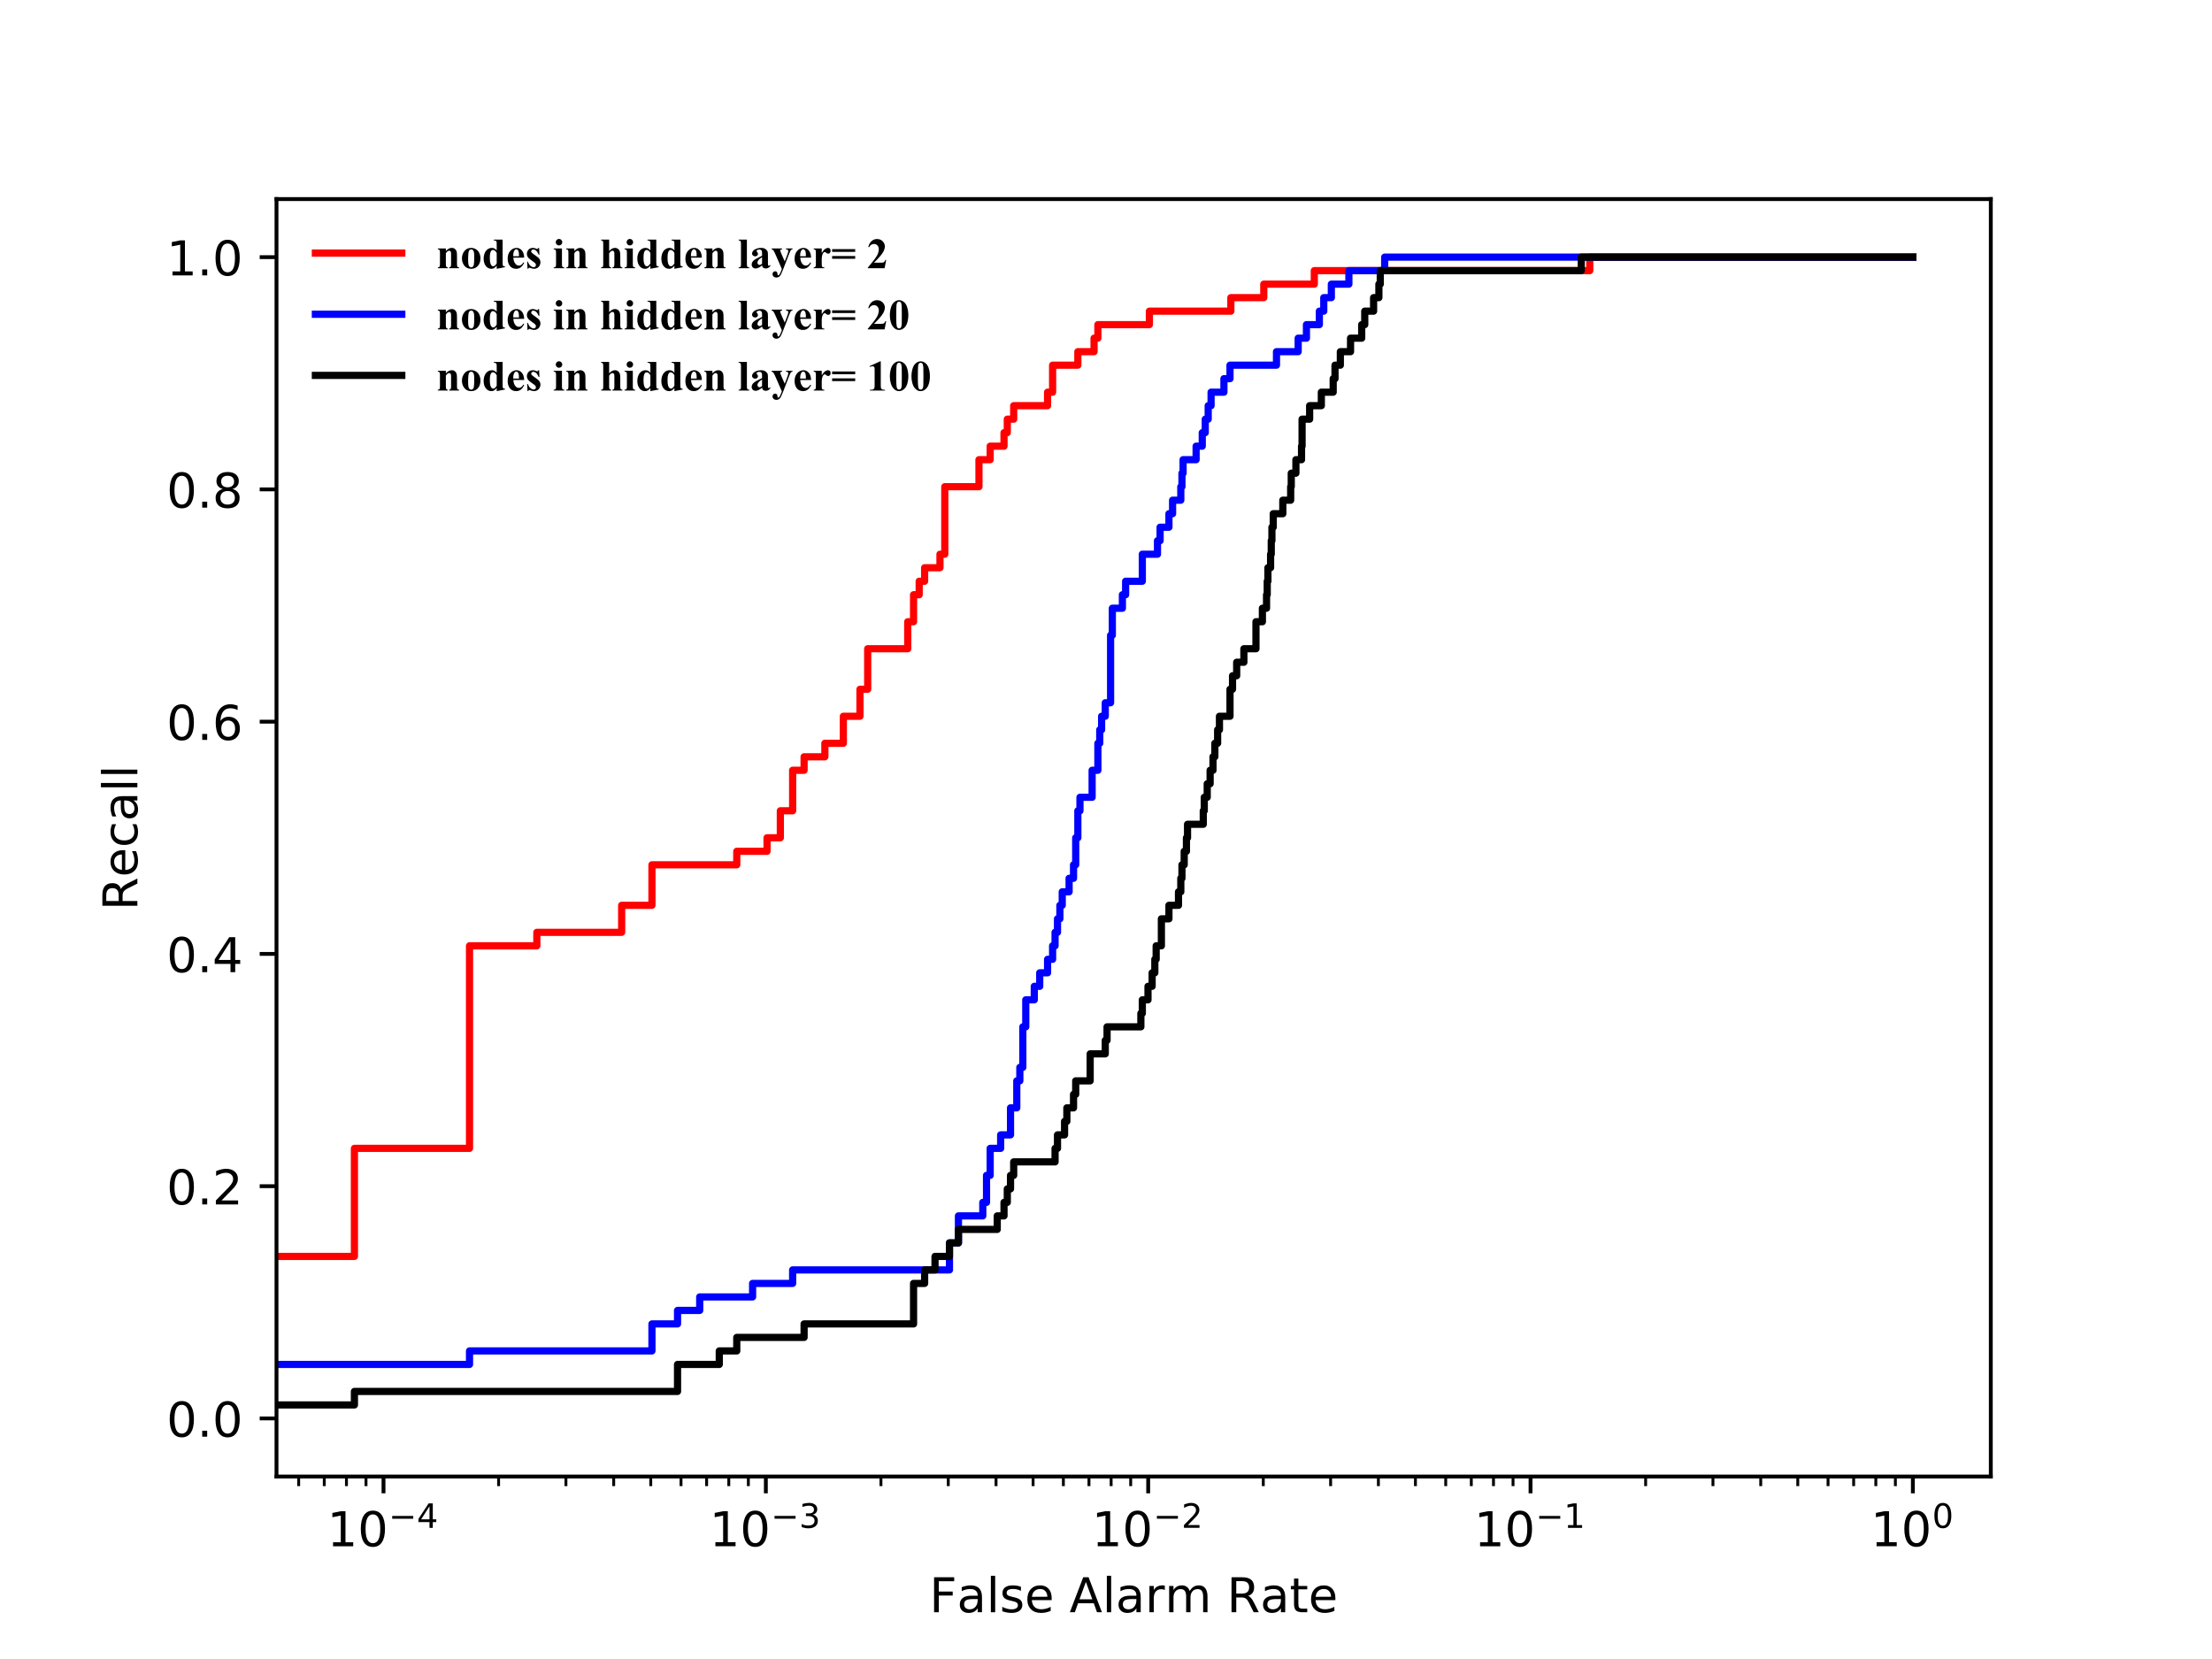 <?xml version="1.0" encoding="utf-8" standalone="no"?>
<!DOCTYPE svg PUBLIC "-//W3C//DTD SVG 1.1//EN"
  "http://www.w3.org/Graphics/SVG/1.1/DTD/svg11.dtd">
<!-- Created with matplotlib (https://matplotlib.org/) -->
<svg height="345.6pt" version="1.1" viewBox="0 0 460.8 345.6" width="460.8pt" xmlns="http://www.w3.org/2000/svg" xmlns:xlink="http://www.w3.org/1999/xlink">
 <defs>
  <style type="text/css">
*{stroke-linecap:butt;stroke-linejoin:round;}
  </style>
 </defs>
 <g id="figure_1">
  <g id="patch_1">
   <path d="M 0 345.6 
L 460.8 345.6 
L 460.8 0 
L 0 0 
z
" style="fill:#ffffff;"/>
  </g>
  <g id="axes_1">
   <g id="patch_2">
    <path d="M 57.6 307.584 
L 414.72 307.584 
L 414.72 41.472 
L 57.6 41.472 
z
" style="fill:#ffffff;"/>
   </g>
   <g id="matplotlib.axis_1">
    <g id="xtick_1">
     <g id="line2d_1">
      <defs>
       <path d="M 0 0 
L 0 3.5 
" id="m535eafda43" style="stroke:#000000;stroke-width:0.8;"/>
      </defs>
      <g>
       <use style="stroke:#000000;stroke-width:0.8;" x="79.891" xlink:href="#m535eafda43" y="307.584"/>
      </g>
     </g>
     <g id="text_1">
      <!-- $\mathdefault{10^{-4}}$ -->
      <defs>
       <path d="M 12.406 8.297 
L 28.516 8.297 
L 28.516 63.922 
L 10.984 60.406 
L 10.984 69.391 
L 28.422 72.906 
L 38.281 72.906 
L 38.281 8.297 
L 54.391 8.297 
L 54.391 0 
L 12.406 0 
z
" id="DejaVuSans-49"/>
       <path d="M 31.781 66.406 
Q 24.172 66.406 20.328 58.906 
Q 16.5 51.422 16.5 36.375 
Q 16.5 21.391 20.328 13.891 
Q 24.172 6.391 31.781 6.391 
Q 39.453 6.391 43.281 13.891 
Q 47.125 21.391 47.125 36.375 
Q 47.125 51.422 43.281 58.906 
Q 39.453 66.406 31.781 66.406 
z
M 31.781 74.219 
Q 44.047 74.219 50.516 64.516 
Q 56.984 54.828 56.984 36.375 
Q 56.984 17.969 50.516 8.266 
Q 44.047 -1.422 31.781 -1.422 
Q 19.531 -1.422 13.062 8.266 
Q 6.594 17.969 6.594 36.375 
Q 6.594 54.828 13.062 64.516 
Q 19.531 74.219 31.781 74.219 
z
" id="DejaVuSans-48"/>
       <path d="M 10.594 35.5 
L 73.188 35.5 
L 73.188 27.203 
L 10.594 27.203 
z
" id="DejaVuSans-8722"/>
       <path d="M 37.797 64.312 
L 12.891 25.391 
L 37.797 25.391 
z
M 35.203 72.906 
L 47.609 72.906 
L 47.609 25.391 
L 58.016 25.391 
L 58.016 17.188 
L 47.609 17.188 
L 47.609 0 
L 37.797 0 
L 37.797 17.188 
L 4.891 17.188 
L 4.891 26.703 
z
" id="DejaVuSans-52"/>
      </defs>
      <g transform="translate(68.141 322.182)scale(0.1 -0.1)">
       <use transform="translate(0 0.684)" xlink:href="#DejaVuSans-49"/>
       <use transform="translate(63.623 0.684)" xlink:href="#DejaVuSans-48"/>
       <use transform="translate(128.203 38.966)scale(0.7)" xlink:href="#DejaVuSans-8722"/>
       <use transform="translate(186.855 38.966)scale(0.7)" xlink:href="#DejaVuSans-52"/>
      </g>
     </g>
    </g>
    <g id="xtick_2">
     <g id="line2d_2">
      <g>
       <use style="stroke:#000000;stroke-width:0.8;" x="159.54" xlink:href="#m535eafda43" y="307.584"/>
      </g>
     </g>
     <g id="text_2">
      <!-- $\mathdefault{10^{-3}}$ -->
      <defs>
       <path d="M 40.578 39.312 
Q 47.656 37.797 51.625 33 
Q 55.609 28.219 55.609 21.188 
Q 55.609 10.406 48.188 4.484 
Q 40.766 -1.422 27.094 -1.422 
Q 22.516 -1.422 17.656 -0.516 
Q 12.797 0.391 7.625 2.203 
L 7.625 11.719 
Q 11.719 9.328 16.594 8.109 
Q 21.484 6.891 26.812 6.891 
Q 36.078 6.891 40.938 10.547 
Q 45.797 14.203 45.797 21.188 
Q 45.797 27.641 41.281 31.266 
Q 36.766 34.906 28.719 34.906 
L 20.219 34.906 
L 20.219 43.016 
L 29.109 43.016 
Q 36.375 43.016 40.234 45.922 
Q 44.094 48.828 44.094 54.297 
Q 44.094 59.906 40.109 62.906 
Q 36.141 65.922 28.719 65.922 
Q 24.656 65.922 20.016 65.031 
Q 15.375 64.156 9.812 62.312 
L 9.812 71.094 
Q 15.438 72.656 20.344 73.438 
Q 25.25 74.219 29.594 74.219 
Q 40.828 74.219 47.359 69.109 
Q 53.906 64.016 53.906 55.328 
Q 53.906 49.266 50.438 45.094 
Q 46.969 40.922 40.578 39.312 
z
" id="DejaVuSans-51"/>
      </defs>
      <g transform="translate(147.79 322.182)scale(0.1 -0.1)">
       <use transform="translate(0 0.766)" xlink:href="#DejaVuSans-49"/>
       <use transform="translate(63.623 0.766)" xlink:href="#DejaVuSans-48"/>
       <use transform="translate(128.203 39.047)scale(0.7)" xlink:href="#DejaVuSans-8722"/>
       <use transform="translate(186.855 39.047)scale(0.7)" xlink:href="#DejaVuSans-51"/>
      </g>
     </g>
    </g>
    <g id="xtick_3">
     <g id="line2d_3">
      <g>
       <use style="stroke:#000000;stroke-width:0.8;" x="239.189" xlink:href="#m535eafda43" y="307.584"/>
      </g>
     </g>
     <g id="text_3">
      <!-- $\mathdefault{10^{-2}}$ -->
      <defs>
       <path d="M 19.188 8.297 
L 53.609 8.297 
L 53.609 0 
L 7.328 0 
L 7.328 8.297 
Q 12.938 14.109 22.625 23.891 
Q 32.328 33.688 34.812 36.531 
Q 39.547 41.844 41.422 45.531 
Q 43.312 49.219 43.312 52.781 
Q 43.312 58.594 39.234 62.25 
Q 35.156 65.922 28.609 65.922 
Q 23.969 65.922 18.812 64.312 
Q 13.672 62.703 7.812 59.422 
L 7.812 69.391 
Q 13.766 71.781 18.938 73 
Q 24.125 74.219 28.422 74.219 
Q 39.75 74.219 46.484 68.547 
Q 53.219 62.891 53.219 53.422 
Q 53.219 48.922 51.531 44.891 
Q 49.859 40.875 45.406 35.406 
Q 44.188 33.984 37.641 27.219 
Q 31.109 20.453 19.188 8.297 
z
" id="DejaVuSans-50"/>
      </defs>
      <g transform="translate(227.439 322.182)scale(0.1 -0.1)">
       <use transform="translate(0 0.766)" xlink:href="#DejaVuSans-49"/>
       <use transform="translate(63.623 0.766)" xlink:href="#DejaVuSans-48"/>
       <use transform="translate(128.203 39.047)scale(0.7)" xlink:href="#DejaVuSans-8722"/>
       <use transform="translate(186.855 39.047)scale(0.7)" xlink:href="#DejaVuSans-50"/>
      </g>
     </g>
    </g>
    <g id="xtick_4">
     <g id="line2d_4">
      <g>
       <use style="stroke:#000000;stroke-width:0.8;" x="318.838" xlink:href="#m535eafda43" y="307.584"/>
      </g>
     </g>
     <g id="text_4">
      <!-- $\mathdefault{10^{-1}}$ -->
      <g transform="translate(307.088 322.182)scale(0.1 -0.1)">
       <use transform="translate(0 0.684)" xlink:href="#DejaVuSans-49"/>
       <use transform="translate(63.623 0.684)" xlink:href="#DejaVuSans-48"/>
       <use transform="translate(128.203 38.966)scale(0.7)" xlink:href="#DejaVuSans-8722"/>
       <use transform="translate(186.855 38.966)scale(0.7)" xlink:href="#DejaVuSans-49"/>
      </g>
     </g>
    </g>
    <g id="xtick_5">
     <g id="line2d_5">
      <g>
       <use style="stroke:#000000;stroke-width:0.8;" x="398.487" xlink:href="#m535eafda43" y="307.584"/>
      </g>
     </g>
     <g id="text_5">
      <!-- $\mathdefault{10^{0}}$ -->
      <g transform="translate(389.687 322.182)scale(0.1 -0.1)">
       <use transform="translate(0 0.766)" xlink:href="#DejaVuSans-49"/>
       <use transform="translate(63.623 0.766)" xlink:href="#DejaVuSans-48"/>
       <use transform="translate(128.203 39.047)scale(0.7)" xlink:href="#DejaVuSans-48"/>
      </g>
     </g>
    </g>
    <g id="xtick_6">
     <g id="line2d_6">
      <defs>
       <path d="M 0 0 
L 0 2 
" id="m43d4bdd5fd" style="stroke:#000000;stroke-width:0.6;"/>
      </defs>
      <g>
       <use style="stroke:#000000;stroke-width:0.6;" x="62.221" xlink:href="#m43d4bdd5fd" y="307.584"/>
      </g>
     </g>
    </g>
    <g id="xtick_7">
     <g id="line2d_7">
      <g>
       <use style="stroke:#000000;stroke-width:0.6;" x="67.553" xlink:href="#m43d4bdd5fd" y="307.584"/>
      </g>
     </g>
    </g>
    <g id="xtick_8">
     <g id="line2d_8">
      <g>
       <use style="stroke:#000000;stroke-width:0.6;" x="72.172" xlink:href="#m43d4bdd5fd" y="307.584"/>
      </g>
     </g>
    </g>
    <g id="xtick_9">
     <g id="line2d_9">
      <g>
       <use style="stroke:#000000;stroke-width:0.6;" x="76.246" xlink:href="#m43d4bdd5fd" y="307.584"/>
      </g>
     </g>
    </g>
    <g id="xtick_10">
     <g id="line2d_10">
      <g>
       <use style="stroke:#000000;stroke-width:0.6;" x="103.867" xlink:href="#m43d4bdd5fd" y="307.584"/>
      </g>
     </g>
    </g>
    <g id="xtick_11">
     <g id="line2d_11">
      <g>
       <use style="stroke:#000000;stroke-width:0.6;" x="117.893" xlink:href="#m43d4bdd5fd" y="307.584"/>
      </g>
     </g>
    </g>
    <g id="xtick_12">
     <g id="line2d_12">
      <g>
       <use style="stroke:#000000;stroke-width:0.6;" x="127.844" xlink:href="#m43d4bdd5fd" y="307.584"/>
      </g>
     </g>
    </g>
    <g id="xtick_13">
     <g id="line2d_13">
      <g>
       <use style="stroke:#000000;stroke-width:0.6;" x="135.563" xlink:href="#m43d4bdd5fd" y="307.584"/>
      </g>
     </g>
    </g>
    <g id="xtick_14">
     <g id="line2d_14">
      <g>
       <use style="stroke:#000000;stroke-width:0.6;" x="141.87" xlink:href="#m43d4bdd5fd" y="307.584"/>
      </g>
     </g>
    </g>
    <g id="xtick_15">
     <g id="line2d_15">
      <g>
       <use style="stroke:#000000;stroke-width:0.6;" x="147.202" xlink:href="#m43d4bdd5fd" y="307.584"/>
      </g>
     </g>
    </g>
    <g id="xtick_16">
     <g id="line2d_16">
      <g>
       <use style="stroke:#000000;stroke-width:0.6;" x="151.821" xlink:href="#m43d4bdd5fd" y="307.584"/>
      </g>
     </g>
    </g>
    <g id="xtick_17">
     <g id="line2d_17">
      <g>
       <use style="stroke:#000000;stroke-width:0.6;" x="155.895" xlink:href="#m43d4bdd5fd" y="307.584"/>
      </g>
     </g>
    </g>
    <g id="xtick_18">
     <g id="line2d_18">
      <g>
       <use style="stroke:#000000;stroke-width:0.6;" x="183.517" xlink:href="#m43d4bdd5fd" y="307.584"/>
      </g>
     </g>
    </g>
    <g id="xtick_19">
     <g id="line2d_19">
      <g>
       <use style="stroke:#000000;stroke-width:0.6;" x="197.542" xlink:href="#m43d4bdd5fd" y="307.584"/>
      </g>
     </g>
    </g>
    <g id="xtick_20">
     <g id="line2d_20">
      <g>
       <use style="stroke:#000000;stroke-width:0.6;" x="207.493" xlink:href="#m43d4bdd5fd" y="307.584"/>
      </g>
     </g>
    </g>
    <g id="xtick_21">
     <g id="line2d_21">
      <g>
       <use style="stroke:#000000;stroke-width:0.6;" x="215.212" xlink:href="#m43d4bdd5fd" y="307.584"/>
      </g>
     </g>
    </g>
    <g id="xtick_22">
     <g id="line2d_22">
      <g>
       <use style="stroke:#000000;stroke-width:0.6;" x="221.519" xlink:href="#m43d4bdd5fd" y="307.584"/>
      </g>
     </g>
    </g>
    <g id="xtick_23">
     <g id="line2d_23">
      <g>
       <use style="stroke:#000000;stroke-width:0.6;" x="226.851" xlink:href="#m43d4bdd5fd" y="307.584"/>
      </g>
     </g>
    </g>
    <g id="xtick_24">
     <g id="line2d_24">
      <g>
       <use style="stroke:#000000;stroke-width:0.6;" x="231.47" xlink:href="#m43d4bdd5fd" y="307.584"/>
      </g>
     </g>
    </g>
    <g id="xtick_25">
     <g id="line2d_25">
      <g>
       <use style="stroke:#000000;stroke-width:0.6;" x="235.544" xlink:href="#m43d4bdd5fd" y="307.584"/>
      </g>
     </g>
    </g>
    <g id="xtick_26">
     <g id="line2d_26">
      <g>
       <use style="stroke:#000000;stroke-width:0.6;" x="263.166" xlink:href="#m43d4bdd5fd" y="307.584"/>
      </g>
     </g>
    </g>
    <g id="xtick_27">
     <g id="line2d_27">
      <g>
       <use style="stroke:#000000;stroke-width:0.6;" x="277.191" xlink:href="#m43d4bdd5fd" y="307.584"/>
      </g>
     </g>
    </g>
    <g id="xtick_28">
     <g id="line2d_28">
      <g>
       <use style="stroke:#000000;stroke-width:0.6;" x="287.143" xlink:href="#m43d4bdd5fd" y="307.584"/>
      </g>
     </g>
    </g>
    <g id="xtick_29">
     <g id="line2d_29">
      <g>
       <use style="stroke:#000000;stroke-width:0.6;" x="294.861" xlink:href="#m43d4bdd5fd" y="307.584"/>
      </g>
     </g>
    </g>
    <g id="xtick_30">
     <g id="line2d_30">
      <g>
       <use style="stroke:#000000;stroke-width:0.6;" x="301.168" xlink:href="#m43d4bdd5fd" y="307.584"/>
      </g>
     </g>
    </g>
    <g id="xtick_31">
     <g id="line2d_31">
      <g>
       <use style="stroke:#000000;stroke-width:0.6;" x="306.5" xlink:href="#m43d4bdd5fd" y="307.584"/>
      </g>
     </g>
    </g>
    <g id="xtick_32">
     <g id="line2d_32">
      <g>
       <use style="stroke:#000000;stroke-width:0.6;" x="311.119" xlink:href="#m43d4bdd5fd" y="307.584"/>
      </g>
     </g>
    </g>
    <g id="xtick_33">
     <g id="line2d_33">
      <g>
       <use style="stroke:#000000;stroke-width:0.6;" x="315.194" xlink:href="#m43d4bdd5fd" y="307.584"/>
      </g>
     </g>
    </g>
    <g id="xtick_34">
     <g id="line2d_34">
      <g>
       <use style="stroke:#000000;stroke-width:0.6;" x="342.815" xlink:href="#m43d4bdd5fd" y="307.584"/>
      </g>
     </g>
    </g>
    <g id="xtick_35">
     <g id="line2d_35">
      <g>
       <use style="stroke:#000000;stroke-width:0.6;" x="356.84" xlink:href="#m43d4bdd5fd" y="307.584"/>
      </g>
     </g>
    </g>
    <g id="xtick_36">
     <g id="line2d_36">
      <g>
       <use style="stroke:#000000;stroke-width:0.6;" x="366.792" xlink:href="#m43d4bdd5fd" y="307.584"/>
      </g>
     </g>
    </g>
    <g id="xtick_37">
     <g id="line2d_37">
      <g>
       <use style="stroke:#000000;stroke-width:0.6;" x="374.51" xlink:href="#m43d4bdd5fd" y="307.584"/>
      </g>
     </g>
    </g>
    <g id="xtick_38">
     <g id="line2d_38">
      <g>
       <use style="stroke:#000000;stroke-width:0.6;" x="380.817" xlink:href="#m43d4bdd5fd" y="307.584"/>
      </g>
     </g>
    </g>
    <g id="xtick_39">
     <g id="line2d_39">
      <g>
       <use style="stroke:#000000;stroke-width:0.6;" x="386.149" xlink:href="#m43d4bdd5fd" y="307.584"/>
      </g>
     </g>
    </g>
    <g id="xtick_40">
     <g id="line2d_40">
      <g>
       <use style="stroke:#000000;stroke-width:0.6;" x="390.768" xlink:href="#m43d4bdd5fd" y="307.584"/>
      </g>
     </g>
    </g>
    <g id="xtick_41">
     <g id="line2d_41">
      <g>
       <use style="stroke:#000000;stroke-width:0.6;" x="394.843" xlink:href="#m43d4bdd5fd" y="307.584"/>
      </g>
     </g>
    </g>
    <g id="text_6">
     <!-- False Alarm Rate -->
     <defs>
      <path d="M 9.812 72.906 
L 51.703 72.906 
L 51.703 64.594 
L 19.672 64.594 
L 19.672 43.109 
L 48.578 43.109 
L 48.578 34.812 
L 19.672 34.812 
L 19.672 0 
L 9.812 0 
z
" id="DejaVuSans-70"/>
      <path d="M 34.281 27.484 
Q 23.391 27.484 19.188 25 
Q 14.984 22.516 14.984 16.5 
Q 14.984 11.719 18.141 8.906 
Q 21.297 6.109 26.703 6.109 
Q 34.188 6.109 38.703 11.406 
Q 43.219 16.703 43.219 25.484 
L 43.219 27.484 
z
M 52.203 31.203 
L 52.203 0 
L 43.219 0 
L 43.219 8.297 
Q 40.141 3.328 35.547 0.953 
Q 30.953 -1.422 24.312 -1.422 
Q 15.922 -1.422 10.953 3.297 
Q 6 8.016 6 15.922 
Q 6 25.141 12.172 29.828 
Q 18.359 34.516 30.609 34.516 
L 43.219 34.516 
L 43.219 35.406 
Q 43.219 41.609 39.141 45 
Q 35.062 48.391 27.688 48.391 
Q 23 48.391 18.547 47.266 
Q 14.109 46.141 10.016 43.891 
L 10.016 52.203 
Q 14.938 54.109 19.578 55.047 
Q 24.219 56 28.609 56 
Q 40.484 56 46.344 49.844 
Q 52.203 43.703 52.203 31.203 
z
" id="DejaVuSans-97"/>
      <path d="M 9.422 75.984 
L 18.406 75.984 
L 18.406 0 
L 9.422 0 
z
" id="DejaVuSans-108"/>
      <path d="M 44.281 53.078 
L 44.281 44.578 
Q 40.484 46.531 36.375 47.5 
Q 32.281 48.484 27.875 48.484 
Q 21.188 48.484 17.844 46.438 
Q 14.5 44.391 14.5 40.281 
Q 14.5 37.156 16.891 35.375 
Q 19.281 33.594 26.516 31.984 
L 29.594 31.297 
Q 39.156 29.25 43.188 25.516 
Q 47.219 21.781 47.219 15.094 
Q 47.219 7.469 41.188 3.016 
Q 35.156 -1.422 24.609 -1.422 
Q 20.219 -1.422 15.453 -0.562 
Q 10.688 0.297 5.422 2 
L 5.422 11.281 
Q 10.406 8.688 15.234 7.391 
Q 20.062 6.109 24.812 6.109 
Q 31.156 6.109 34.562 8.281 
Q 37.984 10.453 37.984 14.406 
Q 37.984 18.062 35.516 20.016 
Q 33.062 21.969 24.703 23.781 
L 21.578 24.516 
Q 13.234 26.266 9.516 29.906 
Q 5.812 33.547 5.812 39.891 
Q 5.812 47.609 11.281 51.797 
Q 16.75 56 26.812 56 
Q 31.781 56 36.172 55.266 
Q 40.578 54.547 44.281 53.078 
z
" id="DejaVuSans-115"/>
      <path d="M 56.203 29.594 
L 56.203 25.203 
L 14.891 25.203 
Q 15.484 15.922 20.484 11.062 
Q 25.484 6.203 34.422 6.203 
Q 39.594 6.203 44.453 7.469 
Q 49.312 8.734 54.109 11.281 
L 54.109 2.781 
Q 49.266 0.734 44.188 -0.344 
Q 39.109 -1.422 33.891 -1.422 
Q 20.797 -1.422 13.156 6.188 
Q 5.516 13.812 5.516 26.812 
Q 5.516 40.234 12.766 48.109 
Q 20.016 56 32.328 56 
Q 43.359 56 49.781 48.891 
Q 56.203 41.797 56.203 29.594 
z
M 47.219 32.234 
Q 47.125 39.594 43.094 43.984 
Q 39.062 48.391 32.422 48.391 
Q 24.906 48.391 20.391 44.141 
Q 15.875 39.891 15.188 32.172 
z
" id="DejaVuSans-101"/>
      <path id="DejaVuSans-32"/>
      <path d="M 34.188 63.188 
L 20.797 26.906 
L 47.609 26.906 
z
M 28.609 72.906 
L 39.797 72.906 
L 67.578 0 
L 57.328 0 
L 50.688 18.703 
L 17.828 18.703 
L 11.188 0 
L 0.781 0 
z
" id="DejaVuSans-65"/>
      <path d="M 41.109 46.297 
Q 39.594 47.172 37.812 47.578 
Q 36.031 48 33.891 48 
Q 26.266 48 22.188 43.047 
Q 18.109 38.094 18.109 28.812 
L 18.109 0 
L 9.078 0 
L 9.078 54.688 
L 18.109 54.688 
L 18.109 46.188 
Q 20.953 51.172 25.484 53.578 
Q 30.031 56 36.531 56 
Q 37.453 56 38.578 55.875 
Q 39.703 55.766 41.062 55.516 
z
" id="DejaVuSans-114"/>
      <path d="M 52 44.188 
Q 55.375 50.25 60.062 53.125 
Q 64.75 56 71.094 56 
Q 79.641 56 84.281 50.016 
Q 88.922 44.047 88.922 33.016 
L 88.922 0 
L 79.891 0 
L 79.891 32.719 
Q 79.891 40.578 77.094 44.375 
Q 74.312 48.188 68.609 48.188 
Q 61.625 48.188 57.562 43.547 
Q 53.516 38.922 53.516 30.906 
L 53.516 0 
L 44.484 0 
L 44.484 32.719 
Q 44.484 40.625 41.703 44.406 
Q 38.922 48.188 33.109 48.188 
Q 26.219 48.188 22.156 43.531 
Q 18.109 38.875 18.109 30.906 
L 18.109 0 
L 9.078 0 
L 9.078 54.688 
L 18.109 54.688 
L 18.109 46.188 
Q 21.188 51.219 25.484 53.609 
Q 29.781 56 35.688 56 
Q 41.656 56 45.828 52.969 
Q 50 49.953 52 44.188 
z
" id="DejaVuSans-109"/>
      <path d="M 44.391 34.188 
Q 47.562 33.109 50.562 29.594 
Q 53.562 26.078 56.594 19.922 
L 66.609 0 
L 56 0 
L 46.688 18.703 
Q 43.062 26.031 39.672 28.422 
Q 36.281 30.812 30.422 30.812 
L 19.672 30.812 
L 19.672 0 
L 9.812 0 
L 9.812 72.906 
L 32.078 72.906 
Q 44.578 72.906 50.734 67.672 
Q 56.891 62.453 56.891 51.906 
Q 56.891 45.016 53.688 40.469 
Q 50.484 35.938 44.391 34.188 
z
M 19.672 64.797 
L 19.672 38.922 
L 32.078 38.922 
Q 39.203 38.922 42.844 42.219 
Q 46.484 45.516 46.484 51.906 
Q 46.484 58.297 42.844 61.547 
Q 39.203 64.797 32.078 64.797 
z
" id="DejaVuSans-82"/>
      <path d="M 18.312 70.219 
L 18.312 54.688 
L 36.812 54.688 
L 36.812 47.703 
L 18.312 47.703 
L 18.312 18.016 
Q 18.312 11.328 20.141 9.422 
Q 21.969 7.516 27.594 7.516 
L 36.812 7.516 
L 36.812 0 
L 27.594 0 
Q 17.188 0 13.234 3.875 
Q 9.281 7.766 9.281 18.016 
L 9.281 47.703 
L 2.688 47.703 
L 2.688 54.688 
L 9.281 54.688 
L 9.281 70.219 
z
" id="DejaVuSans-116"/>
     </defs>
     <g transform="translate(193.607 335.861)scale(0.1 -0.1)">
      <use xlink:href="#DejaVuSans-70"/>
      <use x="57.379" xlink:href="#DejaVuSans-97"/>
      <use x="118.658" xlink:href="#DejaVuSans-108"/>
      <use x="146.441" xlink:href="#DejaVuSans-115"/>
      <use x="198.541" xlink:href="#DejaVuSans-101"/>
      <use x="260.064" xlink:href="#DejaVuSans-32"/>
      <use x="291.852" xlink:href="#DejaVuSans-65"/>
      <use x="360.26" xlink:href="#DejaVuSans-108"/>
      <use x="388.043" xlink:href="#DejaVuSans-97"/>
      <use x="449.322" xlink:href="#DejaVuSans-114"/>
      <use x="490.42" xlink:href="#DejaVuSans-109"/>
      <use x="587.832" xlink:href="#DejaVuSans-32"/>
      <use x="619.619" xlink:href="#DejaVuSans-82"/>
      <use x="689.07" xlink:href="#DejaVuSans-97"/>
      <use x="750.35" xlink:href="#DejaVuSans-116"/>
      <use x="789.559" xlink:href="#DejaVuSans-101"/>
     </g>
    </g>
   </g>
   <g id="matplotlib.axis_2">
    <g id="ytick_1">
     <g id="line2d_42">
      <defs>
       <path d="M 0 0 
L -3.5 0 
" id="m07880887ca" style="stroke:#000000;stroke-width:0.8;"/>
      </defs>
      <g>
       <use style="stroke:#000000;stroke-width:0.8;" x="57.6" xlink:href="#m07880887ca" y="295.488"/>
      </g>
     </g>
     <g id="text_7">
      <!-- 0.0 -->
      <defs>
       <path d="M 10.688 12.406 
L 21 12.406 
L 21 0 
L 10.688 0 
z
" id="DejaVuSans-46"/>
      </defs>
      <g transform="translate(34.697 299.287)scale(0.1 -0.1)">
       <use xlink:href="#DejaVuSans-48"/>
       <use x="63.623" xlink:href="#DejaVuSans-46"/>
       <use x="95.41" xlink:href="#DejaVuSans-48"/>
      </g>
     </g>
    </g>
    <g id="ytick_2">
     <g id="line2d_43">
      <g>
       <use style="stroke:#000000;stroke-width:0.8;" x="57.6" xlink:href="#m07880887ca" y="247.104"/>
      </g>
     </g>
     <g id="text_8">
      <!-- 0.2 -->
      <g transform="translate(34.697 250.903)scale(0.1 -0.1)">
       <use xlink:href="#DejaVuSans-48"/>
       <use x="63.623" xlink:href="#DejaVuSans-46"/>
       <use x="95.41" xlink:href="#DejaVuSans-50"/>
      </g>
     </g>
    </g>
    <g id="ytick_3">
     <g id="line2d_44">
      <g>
       <use style="stroke:#000000;stroke-width:0.8;" x="57.6" xlink:href="#m07880887ca" y="198.72"/>
      </g>
     </g>
     <g id="text_9">
      <!-- 0.4 -->
      <g transform="translate(34.697 202.519)scale(0.1 -0.1)">
       <use xlink:href="#DejaVuSans-48"/>
       <use x="63.623" xlink:href="#DejaVuSans-46"/>
       <use x="95.41" xlink:href="#DejaVuSans-52"/>
      </g>
     </g>
    </g>
    <g id="ytick_4">
     <g id="line2d_45">
      <g>
       <use style="stroke:#000000;stroke-width:0.8;" x="57.6" xlink:href="#m07880887ca" y="150.336"/>
      </g>
     </g>
     <g id="text_10">
      <!-- 0.6 -->
      <defs>
       <path d="M 33.016 40.375 
Q 26.375 40.375 22.484 35.828 
Q 18.609 31.297 18.609 23.391 
Q 18.609 15.531 22.484 10.953 
Q 26.375 6.391 33.016 6.391 
Q 39.656 6.391 43.531 10.953 
Q 47.406 15.531 47.406 23.391 
Q 47.406 31.297 43.531 35.828 
Q 39.656 40.375 33.016 40.375 
z
M 52.594 71.297 
L 52.594 62.312 
Q 48.875 64.062 45.094 64.984 
Q 41.312 65.922 37.594 65.922 
Q 27.828 65.922 22.672 59.328 
Q 17.531 52.734 16.797 39.406 
Q 19.672 43.656 24.016 45.922 
Q 28.375 48.188 33.594 48.188 
Q 44.578 48.188 50.953 41.516 
Q 57.328 34.859 57.328 23.391 
Q 57.328 12.156 50.688 5.359 
Q 44.047 -1.422 33.016 -1.422 
Q 20.359 -1.422 13.672 8.266 
Q 6.984 17.969 6.984 36.375 
Q 6.984 53.656 15.188 63.938 
Q 23.391 74.219 37.203 74.219 
Q 40.922 74.219 44.703 73.484 
Q 48.484 72.75 52.594 71.297 
z
" id="DejaVuSans-54"/>
      </defs>
      <g transform="translate(34.697 154.135)scale(0.1 -0.1)">
       <use xlink:href="#DejaVuSans-48"/>
       <use x="63.623" xlink:href="#DejaVuSans-46"/>
       <use x="95.41" xlink:href="#DejaVuSans-54"/>
      </g>
     </g>
    </g>
    <g id="ytick_5">
     <g id="line2d_46">
      <g>
       <use style="stroke:#000000;stroke-width:0.8;" x="57.6" xlink:href="#m07880887ca" y="101.952"/>
      </g>
     </g>
     <g id="text_11">
      <!-- 0.8 -->
      <defs>
       <path d="M 31.781 34.625 
Q 24.75 34.625 20.719 30.859 
Q 16.703 27.094 16.703 20.516 
Q 16.703 13.922 20.719 10.156 
Q 24.75 6.391 31.781 6.391 
Q 38.812 6.391 42.859 10.172 
Q 46.922 13.969 46.922 20.516 
Q 46.922 27.094 42.891 30.859 
Q 38.875 34.625 31.781 34.625 
z
M 21.922 38.812 
Q 15.578 40.375 12.031 44.719 
Q 8.5 49.078 8.5 55.328 
Q 8.5 64.062 14.719 69.141 
Q 20.953 74.219 31.781 74.219 
Q 42.672 74.219 48.875 69.141 
Q 55.078 64.062 55.078 55.328 
Q 55.078 49.078 51.531 44.719 
Q 48 40.375 41.703 38.812 
Q 48.828 37.156 52.797 32.312 
Q 56.781 27.484 56.781 20.516 
Q 56.781 9.906 50.312 4.234 
Q 43.844 -1.422 31.781 -1.422 
Q 19.734 -1.422 13.25 4.234 
Q 6.781 9.906 6.781 20.516 
Q 6.781 27.484 10.781 32.312 
Q 14.797 37.156 21.922 38.812 
z
M 18.312 54.391 
Q 18.312 48.734 21.844 45.562 
Q 25.391 42.391 31.781 42.391 
Q 38.141 42.391 41.719 45.562 
Q 45.312 48.734 45.312 54.391 
Q 45.312 60.062 41.719 63.234 
Q 38.141 66.406 31.781 66.406 
Q 25.391 66.406 21.844 63.234 
Q 18.312 60.062 18.312 54.391 
z
" id="DejaVuSans-56"/>
      </defs>
      <g transform="translate(34.697 105.751)scale(0.1 -0.1)">
       <use xlink:href="#DejaVuSans-48"/>
       <use x="63.623" xlink:href="#DejaVuSans-46"/>
       <use x="95.41" xlink:href="#DejaVuSans-56"/>
      </g>
     </g>
    </g>
    <g id="ytick_6">
     <g id="line2d_47">
      <g>
       <use style="stroke:#000000;stroke-width:0.8;" x="57.6" xlink:href="#m07880887ca" y="53.568"/>
      </g>
     </g>
     <g id="text_12">
      <!-- 1.0 -->
      <g transform="translate(34.697 57.367)scale(0.1 -0.1)">
       <use xlink:href="#DejaVuSans-49"/>
       <use x="63.623" xlink:href="#DejaVuSans-46"/>
       <use x="95.41" xlink:href="#DejaVuSans-48"/>
      </g>
     </g>
    </g>
    <g id="text_13">
     <!-- Recall -->
     <defs>
      <path d="M 48.781 52.594 
L 48.781 44.188 
Q 44.969 46.297 41.141 47.344 
Q 37.312 48.391 33.406 48.391 
Q 24.656 48.391 19.812 42.844 
Q 14.984 37.312 14.984 27.297 
Q 14.984 17.281 19.812 11.734 
Q 24.656 6.203 33.406 6.203 
Q 37.312 6.203 41.141 7.25 
Q 44.969 8.297 48.781 10.406 
L 48.781 2.094 
Q 45.016 0.344 40.984 -0.531 
Q 36.969 -1.422 32.422 -1.422 
Q 20.062 -1.422 12.781 6.344 
Q 5.516 14.109 5.516 27.297 
Q 5.516 40.672 12.859 48.328 
Q 20.219 56 33.016 56 
Q 37.156 56 41.109 55.141 
Q 45.062 54.297 48.781 52.594 
z
" id="DejaVuSans-99"/>
     </defs>
     <g transform="translate(28.617 189.667)rotate(-90)scale(0.1 -0.1)">
      <use xlink:href="#DejaVuSans-82"/>
      <use x="69.42" xlink:href="#DejaVuSans-101"/>
      <use x="130.943" xlink:href="#DejaVuSans-99"/>
      <use x="185.924" xlink:href="#DejaVuSans-97"/>
      <use x="247.203" xlink:href="#DejaVuSans-108"/>
      <use x="274.986" xlink:href="#DejaVuSans-108"/>
     </g>
    </g>
   </g>
   <g id="line2d_48">
    <path clip-path="url(#p8a8515c3a0)" d="M -1 261.732 
L 73.833 261.732 
L 73.833 239.228 
L 97.81 239.228 
L 97.81 197.032 
L 111.835 197.032 
L 111.835 194.219 
L 129.505 194.219 
L 129.505 188.593 
L 135.812 188.593 
L 135.812 180.154 
L 153.482 180.154 
L 153.482 177.341 
L 159.789 177.341 
L 159.789 174.528 
L 162.557 174.528 
L 162.557 168.902 
L 165.121 168.902 
L 165.121 160.463 
L 167.507 160.463 
L 167.507 157.65 
L 171.837 157.65 
L 171.837 154.837 
L 175.684 154.837 
L 175.684 149.211 
L 179.146 149.211 
L 179.146 143.585 
L 180.756 143.585 
L 180.756 135.146 
L 189.098 135.146 
L 189.098 129.52 
L 190.311 129.52 
L 190.311 123.894 
L 191.484 123.894 
L 191.484 121.081 
L 192.618 121.081 
L 192.618 118.268 
L 195.814 118.268 
L 195.814 115.455 
L 196.816 115.455 
L 196.816 101.389 
L 203.937 101.389 
L 203.937 95.763 
L 206.27 95.763 
L 206.27 92.95 
L 209.154 92.95 
L 209.154 90.137 
L 209.839 90.137 
L 209.839 87.324 
L 211.17 87.324 
L 211.17 84.511 
L 218.23 84.511 
L 218.23 81.698 
L 219.278 81.698 
L 219.278 76.072 
L 224.536 76.072 
L 224.536 73.259 
L 227.914 73.259 
L 227.914 70.446 
L 228.709 70.446 
L 228.709 67.633 
L 239.438 67.633 
L 239.438 64.82 
L 256.409 64.82 
L 256.409 62.007 
L 263.27 62.007 
L 263.27 59.194 
L 273.796 59.194 
L 273.796 56.381 
L 327.445 56.381 
L 327.536 56.381 
L 331.176 56.381 
L 331.176 53.568 
L 334.191 53.568 
L 334.228 53.568 
L 337.947 53.568 
L 337.98 53.568 
L 340.507 53.568 
L 340.553 53.568 
L 346.018 53.568 
L 346.045 53.568 
L 346.15 53.568 
L 346.177 53.568 
L 350.886 53.568 
L 350.909 53.568 
L 353.573 53.568 
L 353.594 53.568 
L 359.858 53.568 
L 359.876 53.568 
L 364.101 53.568 
L 364.133 53.568 
L 382.284 53.568 
L 382.293 53.568 
L 387.783 53.568 
L 387.795 53.568 
L 390.234 53.568 
L 390.241 53.568 
L 396.629 53.568 
L 396.636 53.568 
L 398.487 53.568 
" style="fill:none;stroke:#ff0000;stroke-linecap:square;stroke-width:1.5;"/>
   </g>
   <g id="line2d_49">
    <path clip-path="url(#p8a8515c3a0)" d="M -1 284.236 
L 97.81 284.236 
L 97.81 281.423 
L 135.812 281.423 
L 135.812 275.797 
L 141.144 275.797 
L 141.144 272.984 
L 145.763 272.984 
L 145.763 270.171 
L 156.779 270.171 
L 156.779 267.358 
L 165.121 267.358 
L 165.121 264.545 
L 197.791 264.545 
L 197.791 258.919 
L 199.661 258.919 
L 199.661 253.293 
L 204.732 253.293 
L 204.732 250.48 
L 205.51 250.48 
L 205.51 244.854 
L 206.27 244.854 
L 206.27 239.228 
L 208.455 239.228 
L 208.455 236.415 
L 210.511 236.415 
L 210.511 230.788 
L 211.816 230.788 
L 211.816 225.162 
L 212.451 225.162 
L 212.451 222.349 
L 213.074 222.349 
L 213.074 213.91 
L 213.687 213.91 
L 213.687 208.284 
L 215.461 208.284 
L 215.461 205.471 
L 216.595 205.471 
L 216.595 202.658 
L 218.23 202.658 
L 218.23 199.845 
L 219.278 199.845 
L 219.278 197.032 
L 219.791 197.032 
L 219.791 194.219 
L 220.296 194.219 
L 220.296 191.406 
L 220.793 191.406 
L 220.793 188.593 
L 221.284 188.593 
L 221.284 185.78 
L 222.715 185.78 
L 222.715 182.967 
L 223.638 182.967 
L 223.638 180.154 
L 224.09 180.154 
L 224.09 174.528 
L 224.536 174.528 
L 224.536 168.902 
L 224.977 168.902 
L 224.977 166.089 
L 227.509 166.089 
L 227.509 160.463 
L 228.709 160.463 
L 228.709 154.837 
L 229.1 154.837 
L 229.1 152.024 
L 229.486 152.024 
L 229.486 149.211 
L 230.247 149.211 
L 230.247 146.398 
L 231.357 146.398 
L 231.357 132.333 
L 231.719 132.333 
L 231.719 126.707 
L 233.816 126.707 
L 233.816 123.894 
L 234.488 123.894 
L 234.488 121.081 
L 237.966 121.081 
L 237.966 115.455 
L 241.125 115.455 
L 241.125 112.641 
L 241.67 112.641 
L 241.67 109.828 
L 243.512 109.828 
L 243.512 107.015 
L 244.272 107.015 
L 244.272 104.202 
L 245.984 104.202 
L 245.984 101.389 
L 246.222 101.389 
L 246.222 98.576 
L 246.458 98.576 
L 246.458 95.763 
L 249.172 95.763 
L 249.172 92.95 
L 250.453 92.95 
L 250.453 90.137 
L 251.077 90.137 
L 251.077 87.324 
L 251.689 87.324 
L 251.689 84.511 
L 252.291 84.511 
L 252.291 81.698 
L 254.967 81.698 
L 254.967 78.885 
L 256.232 78.885 
L 256.232 76.072 
L 265.916 76.072 
L 265.916 73.259 
L 270.435 73.259 
L 270.435 70.446 
L 272.156 70.446 
L 272.156 67.633 
L 274.847 67.633 
L 274.847 64.82 
L 275.767 64.82 
L 275.767 62.007 
L 277.344 62.007 
L 277.344 59.194 
L 280.998 59.194 
L 280.998 56.381 
L 288.456 56.381 
L 288.456 53.568 
L 398.487 53.568 
L 398.487 53.568 
" style="fill:none;stroke:#0000ff;stroke-linecap:square;stroke-width:1.5;"/>
   </g>
   <g id="line2d_50">
    <path clip-path="url(#p8a8515c3a0)" d="M -1 292.675 
L 73.833 292.675 
L 73.833 289.862 
L 141.144 289.862 
L 141.144 284.236 
L 149.837 284.236 
L 149.837 281.423 
L 153.482 281.423 
L 153.482 278.61 
L 167.507 278.61 
L 167.507 275.797 
L 190.311 275.797 
L 190.311 267.358 
L 192.618 267.358 
L 192.618 264.545 
L 194.781 264.545 
L 194.781 261.732 
L 197.791 261.732 
L 197.791 258.919 
L 199.661 258.919 
L 199.661 256.106 
L 207.742 256.106 
L 207.742 253.293 
L 209.154 253.293 
L 209.154 250.48 
L 209.839 250.48 
L 209.839 247.667 
L 210.511 247.667 
L 210.511 244.854 
L 211.17 244.854 
L 211.17 242.041 
L 219.791 242.041 
L 219.791 239.228 
L 220.296 239.228 
L 220.296 236.415 
L 221.768 236.415 
L 221.768 233.601 
L 222.245 233.601 
L 222.245 230.788 
L 223.638 230.788 
L 223.638 227.975 
L 224.09 227.975 
L 224.09 225.162 
L 227.1 225.162 
L 227.1 219.536 
L 230.247 219.536 
L 230.247 216.723 
L 230.621 216.723 
L 230.621 213.91 
L 237.663 213.91 
L 237.663 211.097 
L 237.966 211.097 
L 237.966 208.284 
L 239.148 208.284 
L 239.148 205.471 
L 240.01 205.471 
L 240.01 202.658 
L 240.572 202.658 
L 240.572 199.845 
L 240.85 199.845 
L 240.85 197.032 
L 241.939 197.032 
L 241.939 191.406 
L 243.512 191.406 
L 243.512 188.593 
L 245.503 188.593 
L 245.503 185.78 
L 245.984 185.78 
L 245.984 182.967 
L 246.222 182.967 
L 246.222 180.154 
L 246.692 180.154 
L 246.692 177.341 
L 247.157 177.341 
L 247.157 174.528 
L 247.386 174.528 
L 247.386 171.715 
L 250.662 171.715 
L 250.662 168.902 
L 250.87 168.902 
L 250.87 166.089 
L 251.486 166.089 
L 251.486 163.276 
L 252.091 163.276 
L 252.091 160.463 
L 252.686 160.463 
L 252.686 157.65 
L 253.077 157.65 
L 253.077 154.837 
L 253.655 154.837 
L 253.655 152.024 
L 254.035 152.024 
L 254.035 149.211 
L 256.232 149.211 
L 256.232 143.585 
L 256.76 143.585 
L 256.76 140.772 
L 257.623 140.772 
L 257.623 137.959 
L 259.123 137.959 
L 259.123 135.146 
L 261.64 135.146 
L 261.64 129.52 
L 262.979 129.52 
L 262.979 126.707 
L 263.844 126.707 
L 263.844 123.894 
L 263.986 123.894 
L 263.986 121.081 
L 264.128 121.081 
L 264.128 118.268 
L 264.688 118.268 
L 264.688 115.455 
L 264.827 115.455 
L 264.827 112.641 
L 264.965 112.641 
L 264.965 109.828 
L 265.239 109.828 
L 265.239 107.015 
L 267.232 107.015 
L 267.232 104.202 
L 268.87 104.202 
L 268.87 101.389 
L 268.993 101.389 
L 268.993 98.576 
L 269.961 98.576 
L 269.961 95.763 
L 271.133 95.763 
L 271.133 92.95 
L 271.248 92.95 
L 271.248 87.324 
L 272.821 87.324 
L 272.821 84.511 
L 275.259 84.511 
L 275.259 81.698 
L 277.727 81.698 
L 277.727 78.885 
L 278.106 78.885 
L 278.106 76.072 
L 279.219 76.072 
L 279.219 73.259 
L 281.343 73.259 
L 281.343 70.446 
L 283.667 70.446 
L 283.667 67.633 
L 284.303 67.633 
L 284.303 64.82 
L 286.144 64.82 
L 286.144 62.007 
L 287.247 62.007 
L 287.247 59.194 
L 287.535 59.194 
L 287.535 56.381 
L 329.404 56.381 
L 329.404 53.568 
L 398.487 53.568 
L 398.487 53.568 
" style="fill:none;stroke:#000000;stroke-linecap:square;stroke-width:1.5;"/>
   </g>
   <g id="patch_3">
    <path d="M 57.6 307.584 
L 57.6 41.472 
" style="fill:none;stroke:#000000;stroke-linecap:square;stroke-linejoin:miter;stroke-width:0.8;"/>
   </g>
   <g id="patch_4">
    <path d="M 414.72 307.584 
L 414.72 41.472 
" style="fill:none;stroke:#000000;stroke-linecap:square;stroke-linejoin:miter;stroke-width:0.8;"/>
   </g>
   <g id="patch_5">
    <path d="M 57.6 307.584 
L 414.72 307.584 
" style="fill:none;stroke:#000000;stroke-linecap:square;stroke-linejoin:miter;stroke-width:0.8;"/>
   </g>
   <g id="patch_6">
    <path d="M 57.6 41.472 
L 414.72 41.472 
" style="fill:none;stroke:#000000;stroke-linecap:square;stroke-linejoin:miter;stroke-width:0.8;"/>
   </g>
   <g id="legend_1">
    <g id="line2d_51">
     <path d="M 65.7 52.722 
L 83.7 52.722 
" style="fill:none;stroke:#ff0000;stroke-linecap:square;stroke-width:1.5;"/>
    </g>
    <g id="line2d_52"/>
    <g id="text_14">
     <!-- nodes in hidden layer= 2 -->
     <defs>
      <path d="M 22.016 45.656 
L 22.016 39.75 
Q 25.531 43.562 28.75 45.281 
Q 31.984 47.016 35.688 47.016 
Q 40.141 47.016 43.062 44.547 
Q 46 42.094 46.969 38.422 
Q 47.75 35.641 47.75 27.734 
L 47.75 9.969 
Q 47.75 4.688 48.703 3.391 
Q 49.656 2.094 52.688 1.766 
L 52.688 0 
L 29.594 0 
L 29.594 1.766 
Q 32.172 2.094 33.297 3.906 
Q 34.078 5.125 34.078 9.969 
L 34.078 30.281 
Q 34.078 35.891 33.641 37.344 
Q 33.203 38.812 32.156 39.625 
Q 31.109 40.438 29.828 40.438 
Q 25.641 40.438 22.016 34.422 
L 22.016 9.969 
Q 22.016 4.828 22.969 3.453 
Q 23.922 2.094 26.516 1.766 
L 26.516 0 
L 3.422 0 
L 3.422 1.766 
Q 6.297 2.047 7.516 3.609 
Q 8.344 4.688 8.344 9.969 
L 8.344 35.75 
Q 8.344 40.922 7.391 42.188 
Q 6.453 43.453 3.422 43.844 
L 3.422 45.656 
z
" id="TimesNewRomanPS-BoldMT-110"/>
      <path d="M 24.906 47.016 
Q 30.859 47.016 35.984 43.938 
Q 41.109 40.875 43.766 35.203 
Q 46.438 29.547 46.438 22.797 
Q 46.438 13.094 41.5 6.547 
Q 35.547 -1.375 25.047 -1.375 
Q 14.75 -1.375 9.172 5.859 
Q 3.609 13.094 3.609 22.609 
Q 3.609 32.422 9.297 39.719 
Q 14.984 47.016 24.906 47.016 
z
M 25.094 43.562 
Q 22.609 43.562 20.828 41.672 
Q 19.047 39.797 18.484 34.25 
Q 17.922 28.719 17.922 18.844 
Q 17.922 13.625 18.609 9.078 
Q 19.141 5.609 20.891 3.797 
Q 22.656 2 24.906 2 
Q 27.094 2 28.562 3.219 
Q 30.469 4.891 31.109 7.859 
Q 32.078 12.5 32.078 26.609 
Q 32.078 34.906 31.141 38 
Q 30.219 41.109 28.422 42.531 
Q 27.156 43.562 25.094 43.562 
z
" id="TimesNewRomanPS-BoldMT-111"/>
      <path d="M 47.75 66.219 
L 47.75 13.672 
Q 47.75 8.344 48.047 7.375 
Q 48.438 5.766 49.531 4.984 
Q 50.641 4.203 53.375 4 
L 53.375 2.391 
L 34.078 -1.375 
L 34.078 5.859 
Q 30.609 1.656 27.906 0.141 
Q 25.203 -1.375 21.781 -1.375 
Q 13.031 -1.375 7.953 6.453 
Q 3.859 12.797 3.859 22.016 
Q 3.859 29.391 6.391 35.219 
Q 8.938 41.062 13.359 44.031 
Q 17.781 47.016 22.859 47.016 
Q 26.125 47.016 28.656 45.75 
Q 31.203 44.484 34.078 41.312 
L 34.078 55.078 
Q 34.078 60.297 33.641 61.375 
Q 33.062 62.797 31.891 63.469 
Q 30.719 64.156 27.484 64.156 
L 27.484 66.219 
z
M 34.078 35.25 
Q 30.469 42.188 25.25 42.188 
Q 23.438 42.188 22.266 41.219 
Q 20.453 39.703 19.312 35.891 
Q 18.172 32.078 18.172 24.219 
Q 18.172 15.578 19.438 11.422 
Q 20.703 7.281 22.906 5.422 
Q 24.031 4.5 25.984 4.5 
Q 30.281 4.5 34.078 11.234 
z
" id="TimesNewRomanPS-BoldMT-100"/>
      <path d="M 42.047 24.469 
L 17 24.469 
Q 17.438 15.375 21.828 10.109 
Q 25.203 6.062 29.938 6.062 
Q 32.859 6.062 35.25 7.688 
Q 37.641 9.328 40.375 13.578 
L 42.047 12.5 
Q 38.328 4.938 33.828 1.781 
Q 29.344 -1.375 23.438 -1.375 
Q 13.281 -1.375 8.062 6.453 
Q 3.859 12.75 3.859 22.078 
Q 3.859 33.5 10.031 40.25 
Q 16.219 47.016 24.516 47.016 
Q 31.453 47.016 36.547 41.328 
Q 41.656 35.641 42.047 24.469 
z
M 30.031 27.734 
Q 30.031 35.594 29.172 38.516 
Q 28.328 41.453 26.516 42.969 
Q 25.484 43.844 23.781 43.844 
Q 21.234 43.844 19.625 41.359 
Q 16.75 37.016 16.75 29.438 
L 16.75 27.734 
z
" id="TimesNewRomanPS-BoldMT-101"/>
      <path d="M 32.234 46.922 
L 32.953 31.344 
L 31.297 31.344 
Q 28.328 38.281 25.125 40.812 
Q 21.922 43.359 18.75 43.359 
Q 16.75 43.359 15.328 42.016 
Q 13.922 40.672 13.922 38.922 
Q 13.922 37.594 14.891 36.375 
Q 16.453 34.375 23.625 29.516 
Q 30.812 24.656 33.078 21.266 
Q 35.359 17.875 35.359 13.672 
Q 35.359 9.859 33.453 6.203 
Q 31.547 2.547 28.078 0.578 
Q 24.609 -1.375 20.406 -1.375 
Q 17.141 -1.375 11.672 0.688 
Q 10.203 1.219 9.672 1.219 
Q 8.062 1.219 6.984 -1.219 
L 5.375 -1.219 
L 4.594 15.188 
L 6.25 15.188 
Q 8.453 8.734 12.281 5.516 
Q 16.109 2.297 19.531 2.297 
Q 21.875 2.297 23.359 3.734 
Q 24.859 5.172 24.859 7.234 
Q 24.859 9.578 23.391 11.281 
Q 21.922 12.984 16.844 16.453 
Q 9.375 21.625 7.172 24.359 
Q 3.953 28.375 3.953 33.203 
Q 3.953 38.484 7.594 42.75 
Q 11.234 47.016 18.109 47.016 
Q 21.828 47.016 25.297 45.219 
Q 26.609 44.484 27.438 44.484 
Q 28.328 44.484 28.859 44.844 
Q 29.391 45.219 30.562 46.922 
z
" id="TimesNewRomanPS-BoldMT-115"/>
      <path id="TimesNewRomanPS-BoldMT-32"/>
      <path d="M 14.359 67.781 
Q 17.531 67.781 19.719 65.547 
Q 21.922 63.328 21.922 60.203 
Q 21.922 57.078 19.703 54.875 
Q 17.484 52.688 14.359 52.688 
Q 11.234 52.688 9.031 54.875 
Q 6.844 57.078 6.844 60.203 
Q 6.844 63.328 9.031 65.547 
Q 11.234 67.781 14.359 67.781 
z
M 21.188 45.656 
L 21.188 9.469 
Q 21.188 4.641 22.312 3.297 
Q 23.438 1.953 26.703 1.766 
L 26.703 0 
L 2.047 0 
L 2.047 1.766 
Q 5.078 1.859 6.547 3.516 
Q 7.516 4.641 7.516 9.469 
L 7.516 36.141 
Q 7.516 40.969 6.391 42.312 
Q 5.281 43.656 2.047 43.844 
L 2.047 45.656 
z
" id="TimesNewRomanPS-BoldMT-105"/>
      <path d="M 22.016 66.219 
L 22.016 39.797 
Q 25.781 43.75 28.906 45.375 
Q 32.031 47.016 35.406 47.016 
Q 39.703 47.016 42.75 44.578 
Q 45.797 42.141 46.797 38.844 
Q 47.797 35.547 47.797 27.734 
L 47.797 9.906 
Q 47.797 4.688 48.766 3.391 
Q 49.75 2.094 52.734 1.766 
L 52.734 0 
L 29.594 0 
L 29.594 1.766 
Q 32.031 2.094 33.25 3.719 
Q 34.125 4.984 34.125 9.906 
L 34.125 30.281 
Q 34.125 35.938 33.688 37.375 
Q 33.25 38.812 32.203 39.625 
Q 31.156 40.438 29.828 40.438 
Q 27.875 40.438 26.016 39.094 
Q 24.172 37.75 22.016 34.375 
L 22.016 9.906 
Q 22.016 5.031 22.75 3.812 
Q 23.688 2.156 26.562 1.766 
L 26.562 0 
L 3.422 0 
L 3.422 1.766 
Q 6.297 2.047 7.516 3.609 
Q 8.344 4.688 8.344 9.906 
L 8.344 56.297 
Q 8.344 61.469 7.391 62.734 
Q 6.453 64.016 3.422 64.406 
L 3.422 66.219 
z
" id="TimesNewRomanPS-BoldMT-104"/>
      <path d="M 21.234 66.219 
L 21.234 9.469 
Q 21.234 4.641 22.359 3.297 
Q 23.484 1.953 26.766 1.766 
L 26.766 0 
L 2.094 0 
L 2.094 1.766 
Q 5.125 1.859 6.594 3.516 
Q 7.562 4.641 7.562 9.469 
L 7.562 56.734 
Q 7.562 61.531 6.438 62.859 
Q 5.328 64.203 2.094 64.406 
L 2.094 66.219 
z
" id="TimesNewRomanPS-BoldMT-108"/>
      <path d="M 28.562 6.734 
Q 20.219 -0.641 13.578 -0.641 
Q 9.672 -0.641 7.078 1.922 
Q 4.5 4.5 4.5 8.344 
Q 4.5 13.578 8.984 17.75 
Q 13.484 21.922 28.562 28.859 
L 28.562 33.453 
Q 28.562 38.625 28 39.969 
Q 27.438 41.312 25.875 42.312 
Q 24.312 43.312 22.359 43.312 
Q 19.188 43.312 17.141 41.891 
Q 15.875 41.016 15.875 39.844 
Q 15.875 38.812 17.234 37.312 
Q 19.094 35.203 19.094 33.25 
Q 19.094 30.859 17.312 29.172 
Q 15.531 27.484 12.641 27.484 
Q 9.578 27.484 7.5 29.344 
Q 5.422 31.203 5.422 33.688 
Q 5.422 37.203 8.203 40.406 
Q 10.984 43.609 15.969 45.312 
Q 20.953 47.016 26.312 47.016 
Q 32.812 47.016 36.594 44.25 
Q 40.375 41.5 41.5 38.281 
Q 42.188 36.234 42.188 28.859 
L 42.188 11.141 
Q 42.188 8.016 42.422 7.203 
Q 42.672 6.391 43.156 6 
Q 43.656 5.609 44.281 5.609 
Q 45.562 5.609 46.875 7.422 
L 48.344 6.25 
Q 45.906 2.641 43.281 1 
Q 40.672 -0.641 37.359 -0.641 
Q 33.453 -0.641 31.25 1.188 
Q 29.047 3.031 28.562 6.734 
z
M 28.562 10.297 
L 28.562 25.594 
Q 22.656 22.125 19.781 18.172 
Q 17.875 15.531 17.875 12.844 
Q 17.875 10.594 19.484 8.891 
Q 20.703 7.562 22.906 7.562 
Q 25.344 7.562 28.562 10.297 
z
" id="TimesNewRomanPS-BoldMT-97"/>
      <path d="M 24.312 -1.859 
L 9.578 31.984 
Q 6.25 39.656 4.656 41.406 
Q 3.078 43.172 0.828 43.844 
L 0.828 45.656 
L 25.094 45.656 
L 25.094 43.844 
Q 22.703 43.75 21.719 42.922 
Q 20.75 42.094 20.75 40.922 
Q 20.75 39.062 23.188 33.594 
L 31 15.719 
L 36.328 29.547 
Q 39.203 36.922 39.203 39.797 
Q 39.203 41.609 38 42.672 
Q 36.812 43.75 33.797 43.844 
L 33.797 45.656 
L 49.078 45.656 
L 49.078 43.844 
Q 46.828 43.609 45.406 42.109 
Q 44 40.625 40.672 31.984 
L 27.641 -1.859 
Q 22.703 -14.547 20.312 -17.484 
Q 16.938 -21.578 11.859 -21.578 
Q 7.812 -21.578 5.297 -19.25 
Q 2.781 -16.938 2.781 -13.672 
Q 2.781 -10.844 4.516 -8.984 
Q 6.25 -7.125 8.797 -7.125 
Q 11.234 -7.125 12.719 -8.688 
Q 14.203 -10.25 14.266 -13.531 
Q 14.312 -15.375 14.703 -15.922 
Q 15.094 -16.453 15.828 -16.453 
Q 17 -16.453 18.312 -15.047 
Q 20.266 -12.984 22.906 -5.672 
z
" id="TimesNewRomanPS-BoldMT-121"/>
      <path d="M 22.312 45.656 
L 22.312 35.297 
Q 26.859 42.391 30.266 44.703 
Q 33.688 47.016 36.859 47.016 
Q 39.594 47.016 41.234 45.328 
Q 42.875 43.656 42.875 40.578 
Q 42.875 37.312 41.281 35.5 
Q 39.703 33.688 37.453 33.688 
Q 34.859 33.688 32.953 35.344 
Q 31.062 37.016 30.719 37.203 
Q 30.219 37.5 29.594 37.5 
Q 28.172 37.5 26.906 36.422 
Q 24.906 34.766 23.875 31.688 
Q 22.312 26.953 22.312 21.234 
L 22.312 10.75 
L 22.359 8.016 
Q 22.359 5.219 22.703 4.438 
Q 23.297 3.125 24.438 2.516 
Q 25.594 1.906 28.328 1.766 
L 28.328 0 
L 3.656 0 
L 3.656 1.766 
Q 6.641 2 7.688 3.391 
Q 8.734 4.781 8.734 10.75 
L 8.734 35.984 
Q 8.734 39.891 8.344 40.969 
Q 7.859 42.328 6.922 42.969 
Q 6 43.609 3.656 43.844 
L 3.656 45.656 
z
" id="TimesNewRomanPS-BoldMT-114"/>
      <path d="M 1.953 44.141 
L 55.375 44.141 
L 55.375 37.797 
L 1.953 37.797 
z
M 1.953 28.172 
L 55.375 28.172 
L 55.375 21.828 
L 1.953 21.828 
z
" id="TimesNewRomanPS-BoldMT-61"/>
      <path d="M 41.406 0 
L 2.438 0 
L 2.438 1.078 
Q 20.359 22.406 24.188 29.781 
Q 28.031 37.156 28.031 44.188 
Q 28.031 49.312 24.859 52.703 
Q 21.688 56.109 17.094 56.109 
Q 9.578 56.109 5.422 48.578 
L 3.609 49.219 
Q 6.25 58.594 11.625 63.078 
Q 17 67.578 24.031 67.578 
Q 29.047 67.578 33.203 65.234 
Q 37.359 62.891 39.703 58.812 
Q 42.047 54.734 42.047 51.172 
Q 42.047 44.672 38.422 37.984 
Q 33.5 28.953 16.891 12.797 
L 31.203 12.797 
Q 36.469 12.797 38.062 13.234 
Q 39.656 13.672 40.672 14.719 
Q 41.703 15.766 43.359 19.141 
L 45.125 19.141 
z
" id="TimesNewRomanPS-BoldMT-50"/>
     </defs>
     <g transform="translate(90.9 55.872)scale(0.09 -0.09)">
      <use xlink:href="#TimesNewRomanPS-BoldMT-110"/>
      <use x="55.615" xlink:href="#TimesNewRomanPS-BoldMT-111"/>
      <use x="105.615" xlink:href="#TimesNewRomanPS-BoldMT-100"/>
      <use x="161.23" xlink:href="#TimesNewRomanPS-BoldMT-101"/>
      <use x="205.615" xlink:href="#TimesNewRomanPS-BoldMT-115"/>
      <use x="244.531" xlink:href="#TimesNewRomanPS-BoldMT-32"/>
      <use x="269.531" xlink:href="#TimesNewRomanPS-BoldMT-105"/>
      <use x="297.314" xlink:href="#TimesNewRomanPS-BoldMT-110"/>
      <use x="352.93" xlink:href="#TimesNewRomanPS-BoldMT-32"/>
      <use x="377.93" xlink:href="#TimesNewRomanPS-BoldMT-104"/>
      <use x="433.545" xlink:href="#TimesNewRomanPS-BoldMT-105"/>
      <use x="461.328" xlink:href="#TimesNewRomanPS-BoldMT-100"/>
      <use x="516.943" xlink:href="#TimesNewRomanPS-BoldMT-100"/>
      <use x="572.559" xlink:href="#TimesNewRomanPS-BoldMT-101"/>
      <use x="616.943" xlink:href="#TimesNewRomanPS-BoldMT-110"/>
      <use x="672.559" xlink:href="#TimesNewRomanPS-BoldMT-32"/>
      <use x="697.559" xlink:href="#TimesNewRomanPS-BoldMT-108"/>
      <use x="725.342" xlink:href="#TimesNewRomanPS-BoldMT-97"/>
      <use x="775.342" xlink:href="#TimesNewRomanPS-BoldMT-121"/>
      <use x="825.342" xlink:href="#TimesNewRomanPS-BoldMT-101"/>
      <use x="869.727" xlink:href="#TimesNewRomanPS-BoldMT-114"/>
      <use x="914.111" xlink:href="#TimesNewRomanPS-BoldMT-61"/>
      <use x="971.094" xlink:href="#TimesNewRomanPS-BoldMT-32"/>
      <use x="996.094" xlink:href="#TimesNewRomanPS-BoldMT-50"/>
     </g>
    </g>
    <g id="line2d_53">
     <path d="M 65.7 65.464 
L 83.7 65.464 
" style="fill:none;stroke:#0000ff;stroke-linecap:square;stroke-width:1.5;"/>
    </g>
    <g id="line2d_54"/>
    <g id="text_15">
     <!-- nodes in hidden layer= 20 -->
     <defs>
      <path d="M 46.344 33.109 
Q 46.344 23.188 43.562 14.594 
Q 41.891 9.328 39.078 5.953 
Q 36.281 2.594 32.719 0.609 
Q 29.156 -1.375 24.953 -1.375 
Q 20.172 -1.375 16.312 1.062 
Q 12.453 3.516 9.469 8.062 
Q 7.328 11.375 5.719 16.891 
Q 3.609 24.359 3.609 32.328 
Q 3.609 43.109 6.641 52.156 
Q 9.125 59.625 14.203 63.594 
Q 19.281 67.578 24.953 67.578 
Q 30.719 67.578 35.719 63.641 
Q 40.719 59.719 43.062 53.078 
Q 46.344 43.953 46.344 33.109 
z
M 31.297 33.203 
Q 31.297 50.594 31.109 53.469 
Q 30.609 60.25 28.766 62.641 
Q 27.547 64.203 24.812 64.203 
Q 22.703 64.203 21.484 63.031 
Q 19.672 61.328 19.031 57 
Q 18.406 52.688 18.406 26.859 
Q 18.406 12.797 19.391 8.016 
Q 20.125 4.547 21.484 3.375 
Q 22.859 2.203 25.094 2.203 
Q 27.547 2.203 28.766 3.766 
Q 30.812 6.5 31.109 12.203 
z
" id="TimesNewRomanPS-BoldMT-48"/>
     </defs>
     <g transform="translate(90.9 68.614)scale(0.09 -0.09)">
      <use xlink:href="#TimesNewRomanPS-BoldMT-110"/>
      <use x="55.615" xlink:href="#TimesNewRomanPS-BoldMT-111"/>
      <use x="105.615" xlink:href="#TimesNewRomanPS-BoldMT-100"/>
      <use x="161.23" xlink:href="#TimesNewRomanPS-BoldMT-101"/>
      <use x="205.615" xlink:href="#TimesNewRomanPS-BoldMT-115"/>
      <use x="244.531" xlink:href="#TimesNewRomanPS-BoldMT-32"/>
      <use x="269.531" xlink:href="#TimesNewRomanPS-BoldMT-105"/>
      <use x="297.314" xlink:href="#TimesNewRomanPS-BoldMT-110"/>
      <use x="352.93" xlink:href="#TimesNewRomanPS-BoldMT-32"/>
      <use x="377.93" xlink:href="#TimesNewRomanPS-BoldMT-104"/>
      <use x="433.545" xlink:href="#TimesNewRomanPS-BoldMT-105"/>
      <use x="461.328" xlink:href="#TimesNewRomanPS-BoldMT-100"/>
      <use x="516.943" xlink:href="#TimesNewRomanPS-BoldMT-100"/>
      <use x="572.559" xlink:href="#TimesNewRomanPS-BoldMT-101"/>
      <use x="616.943" xlink:href="#TimesNewRomanPS-BoldMT-110"/>
      <use x="672.559" xlink:href="#TimesNewRomanPS-BoldMT-32"/>
      <use x="697.559" xlink:href="#TimesNewRomanPS-BoldMT-108"/>
      <use x="725.342" xlink:href="#TimesNewRomanPS-BoldMT-97"/>
      <use x="775.342" xlink:href="#TimesNewRomanPS-BoldMT-121"/>
      <use x="825.342" xlink:href="#TimesNewRomanPS-BoldMT-101"/>
      <use x="869.727" xlink:href="#TimesNewRomanPS-BoldMT-114"/>
      <use x="914.111" xlink:href="#TimesNewRomanPS-BoldMT-61"/>
      <use x="971.094" xlink:href="#TimesNewRomanPS-BoldMT-32"/>
      <use x="996.094" xlink:href="#TimesNewRomanPS-BoldMT-50"/>
      <use x="1046.094" xlink:href="#TimesNewRomanPS-BoldMT-48"/>
     </g>
    </g>
    <g id="line2d_55">
     <path d="M 65.7 78.206 
L 83.7 78.206 
" style="fill:none;stroke:#000000;stroke-linecap:square;stroke-width:1.5;"/>
    </g>
    <g id="line2d_56"/>
    <g id="text_16">
     <!-- nodes in hidden layer= 100 -->
     <defs>
      <path d="M 32.562 67.578 
L 32.562 13.422 
Q 32.562 7.328 33.094 5.641 
Q 33.641 3.953 35.344 2.875 
Q 37.062 1.812 40.828 1.812 
L 42.328 1.812 
L 42.328 0 
L 7.469 0 
L 7.469 1.812 
L 9.234 1.812 
Q 13.484 1.812 15.281 2.781 
Q 17.094 3.766 17.719 5.469 
Q 18.359 7.172 18.359 13.422 
L 18.359 47.75 
Q 18.359 52.344 17.922 53.484 
Q 17.484 54.641 16.281 55.438 
Q 15.094 56.25 13.531 56.25 
Q 11.031 56.25 7.469 54.688 
L 6.594 56.453 
L 30.953 67.578 
z
" id="TimesNewRomanPS-BoldMT-49"/>
     </defs>
     <g transform="translate(90.9 81.356)scale(0.09 -0.09)">
      <use xlink:href="#TimesNewRomanPS-BoldMT-110"/>
      <use x="55.615" xlink:href="#TimesNewRomanPS-BoldMT-111"/>
      <use x="105.615" xlink:href="#TimesNewRomanPS-BoldMT-100"/>
      <use x="161.23" xlink:href="#TimesNewRomanPS-BoldMT-101"/>
      <use x="205.615" xlink:href="#TimesNewRomanPS-BoldMT-115"/>
      <use x="244.531" xlink:href="#TimesNewRomanPS-BoldMT-32"/>
      <use x="269.531" xlink:href="#TimesNewRomanPS-BoldMT-105"/>
      <use x="297.314" xlink:href="#TimesNewRomanPS-BoldMT-110"/>
      <use x="352.93" xlink:href="#TimesNewRomanPS-BoldMT-32"/>
      <use x="377.93" xlink:href="#TimesNewRomanPS-BoldMT-104"/>
      <use x="433.545" xlink:href="#TimesNewRomanPS-BoldMT-105"/>
      <use x="461.328" xlink:href="#TimesNewRomanPS-BoldMT-100"/>
      <use x="516.943" xlink:href="#TimesNewRomanPS-BoldMT-100"/>
      <use x="572.559" xlink:href="#TimesNewRomanPS-BoldMT-101"/>
      <use x="616.943" xlink:href="#TimesNewRomanPS-BoldMT-110"/>
      <use x="672.559" xlink:href="#TimesNewRomanPS-BoldMT-32"/>
      <use x="697.559" xlink:href="#TimesNewRomanPS-BoldMT-108"/>
      <use x="725.342" xlink:href="#TimesNewRomanPS-BoldMT-97"/>
      <use x="775.342" xlink:href="#TimesNewRomanPS-BoldMT-121"/>
      <use x="825.342" xlink:href="#TimesNewRomanPS-BoldMT-101"/>
      <use x="869.727" xlink:href="#TimesNewRomanPS-BoldMT-114"/>
      <use x="914.111" xlink:href="#TimesNewRomanPS-BoldMT-61"/>
      <use x="971.094" xlink:href="#TimesNewRomanPS-BoldMT-32"/>
      <use x="996.094" xlink:href="#TimesNewRomanPS-BoldMT-49"/>
      <use x="1046.094" xlink:href="#TimesNewRomanPS-BoldMT-48"/>
      <use x="1096.094" xlink:href="#TimesNewRomanPS-BoldMT-48"/>
     </g>
    </g>
   </g>
  </g>
 </g>
 <defs>
  <clipPath id="p8a8515c3a0">
   <rect height="266.112" width="357.12" x="57.6" y="41.472"/>
  </clipPath>
 </defs>
</svg>
